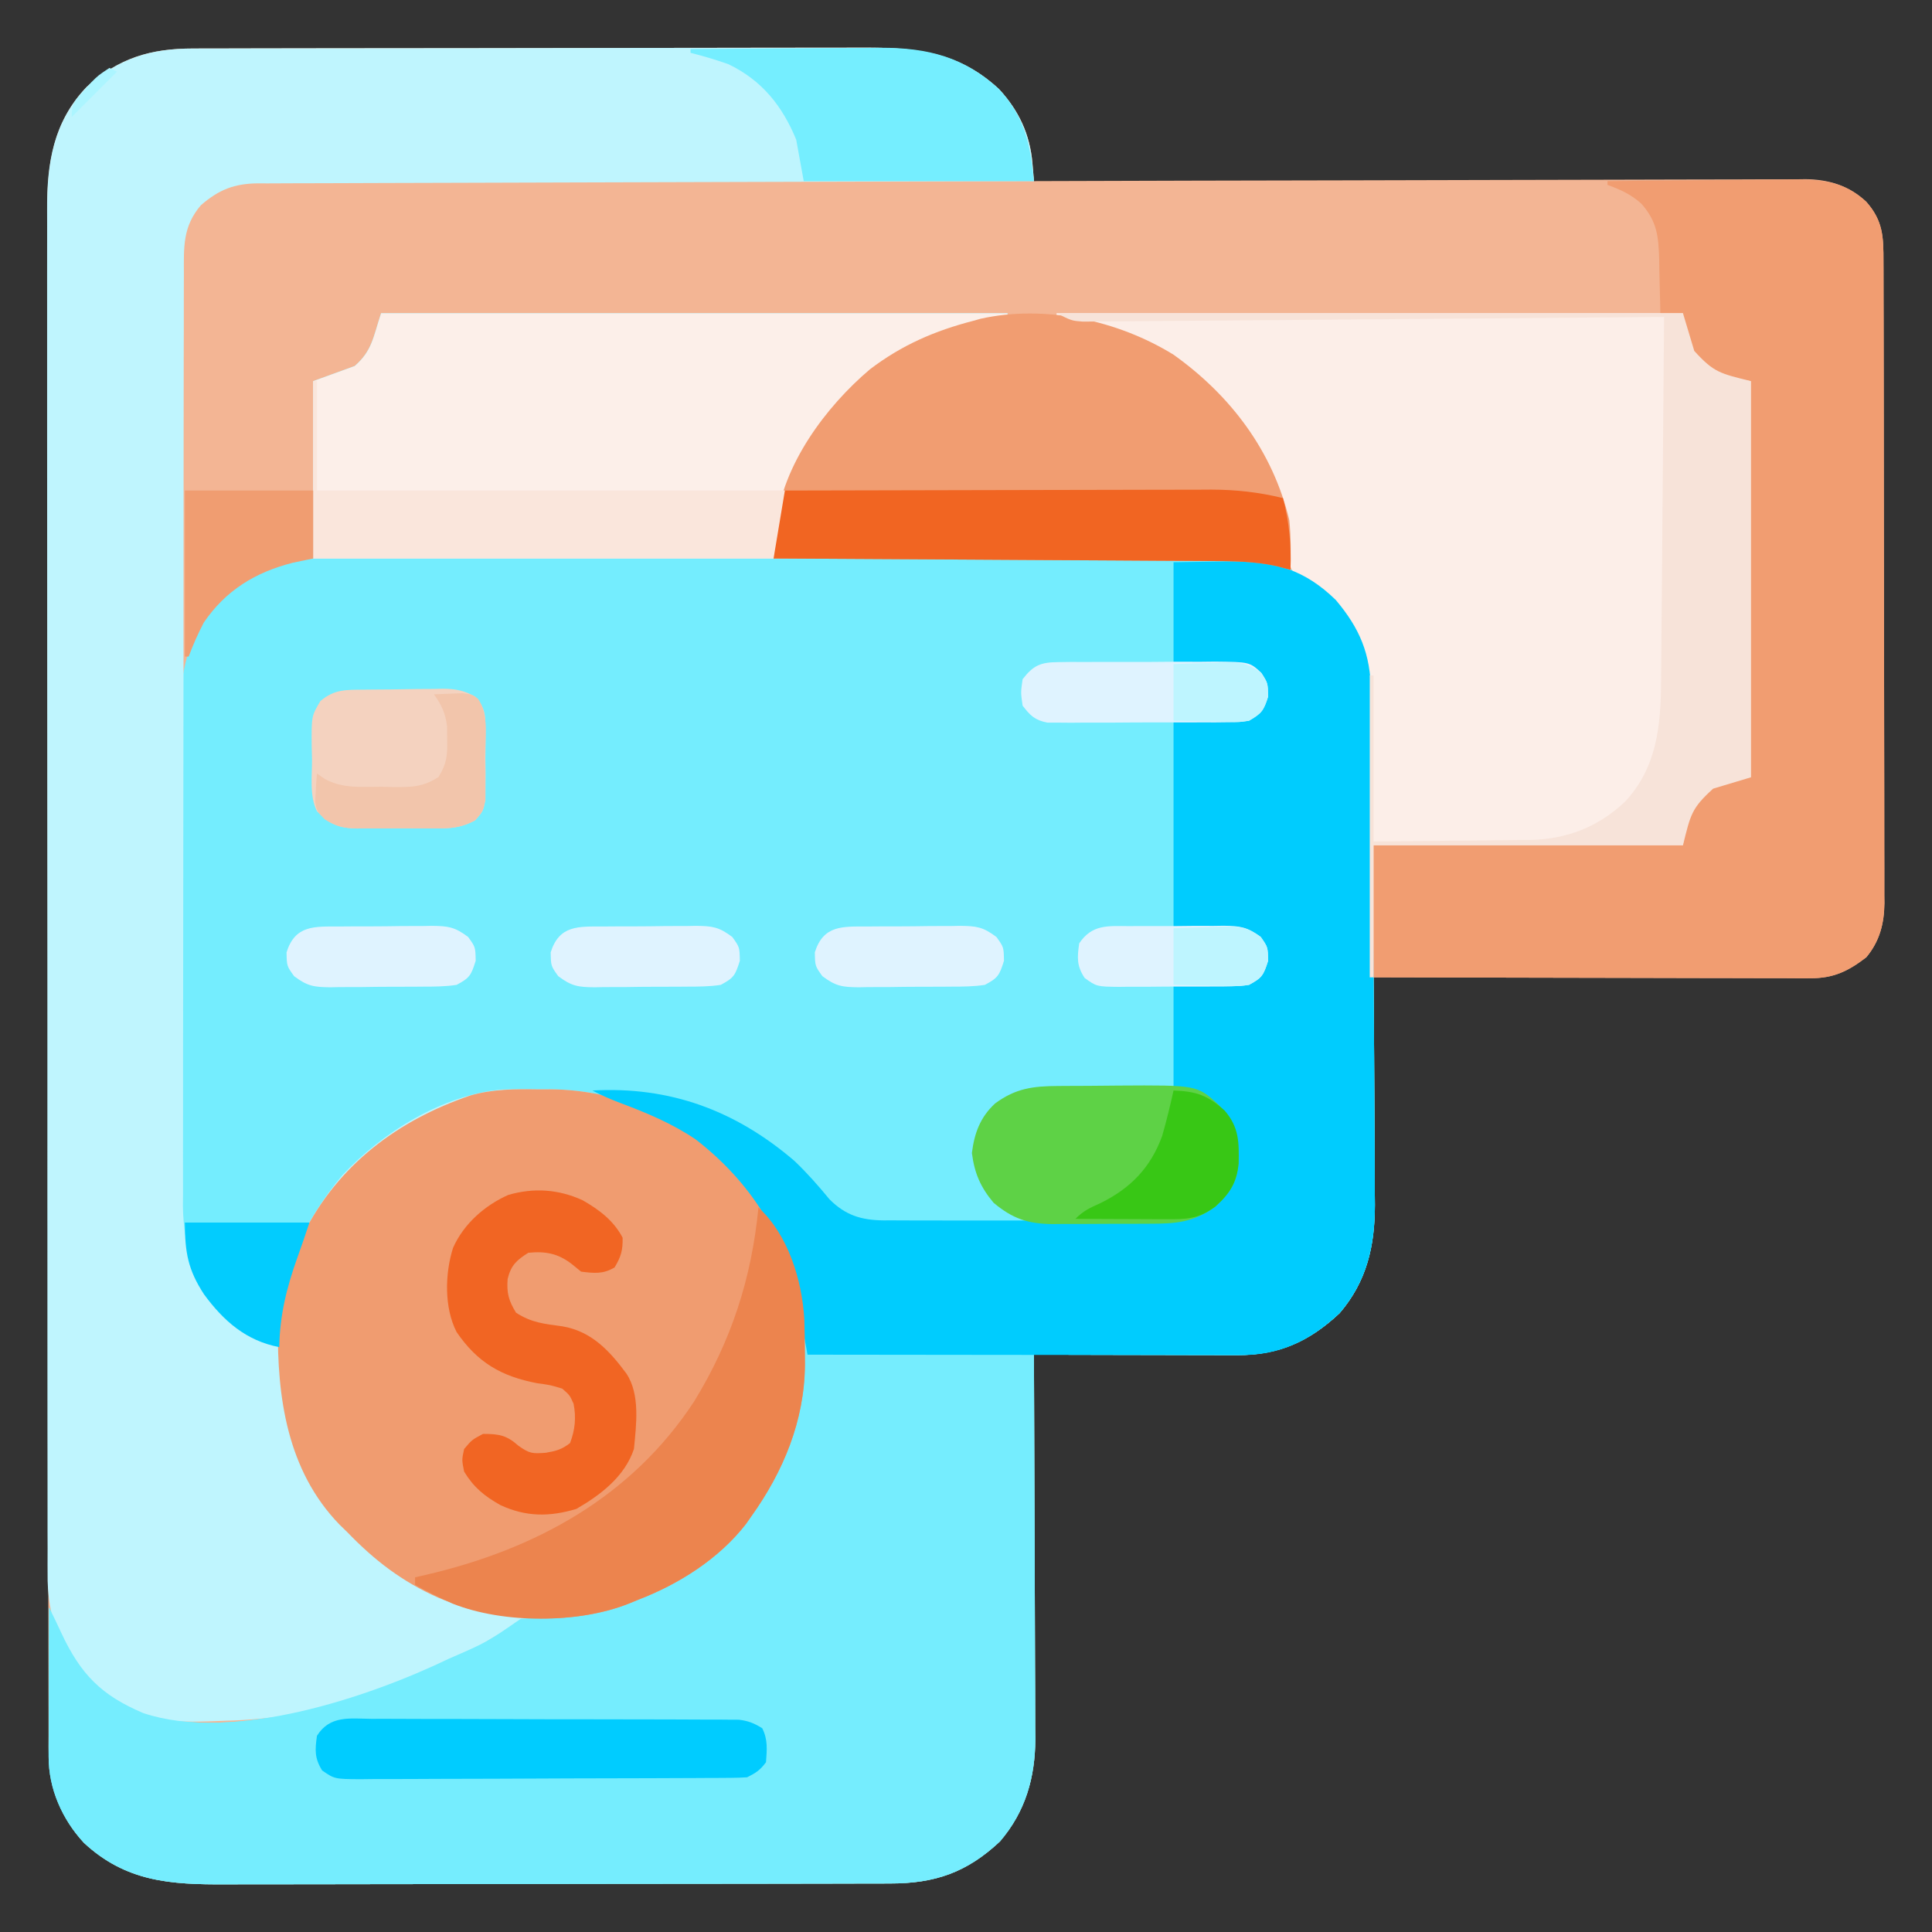 <?xml version="1.0" encoding="UTF-8"?>
<svg version="1.1" xmlns="http://www.w3.org/2000/svg" width="512" height="512">
<rect width="100%" height="100%" fill="#333333" stroke="none"/>
<path d="M0 0 C0.818 -0.003 1.636 -0.006 2.479 -0.009 C5.218 -0.018 7.957 -0.019 10.695 -0.021 C12.66 -0.025 14.625 -0.03 16.59 -0.036 C21.927 -0.049 27.264 -0.055 32.601 -0.06 C35.937 -0.063 39.273 -0.067 42.609 -0.071 C53.052 -0.085 63.494 -0.095 73.937 -0.098 C85.982 -0.103 98.027 -0.12 110.073 -0.149 C119.389 -0.171 128.706 -0.181 138.022 -0.182 C143.584 -0.184 149.145 -0.189 154.706 -0.207 C159.941 -0.224 165.175 -0.226 170.409 -0.217 C172.325 -0.216 174.242 -0.221 176.158 -0.231 C190.623 -0.301 202.469 0.442 213.589 10.769 C218.829 16.429 221.796 22.741 222.441 30.433 C222.518 31.319 222.596 32.205 222.676 33.118 C222.755 34.119 222.755 34.119 222.835 35.14 C223.915 35.137 224.995 35.133 226.108 35.129 C252.39 35.04 278.672 34.975 304.954 34.933 C317.663 34.913 330.373 34.884 343.083 34.839 C354.161 34.799 365.239 34.773 376.317 34.764 C382.182 34.759 388.048 34.747 393.913 34.718 C399.435 34.69 404.957 34.682 410.48 34.688 C412.505 34.687 414.53 34.679 416.555 34.664 C419.325 34.644 422.093 34.649 424.863 34.659 C425.661 34.648 426.458 34.636 427.28 34.624 C433.473 34.69 438.775 36.312 443.402 40.588 C447.9 45.681 447.984 49.99 447.976 56.522 C447.98 57.64 447.98 57.64 447.985 58.782 C447.993 61.282 447.995 63.782 447.996 66.282 C448.001 68.074 448.006 69.867 448.011 71.659 C448.025 76.529 448.031 81.399 448.035 86.269 C448.038 89.311 448.043 92.354 448.047 95.397 C448.061 104.917 448.07 114.438 448.074 123.959 C448.079 134.948 448.096 145.937 448.125 156.926 C448.147 165.421 448.157 173.916 448.158 182.411 C448.159 187.485 448.165 192.558 448.183 197.632 C448.2 202.405 448.202 207.177 448.193 211.95 C448.192 213.7 448.196 215.45 448.206 217.2 C448.219 219.593 448.213 221.985 448.203 224.378 C448.215 225.412 448.215 225.412 448.227 226.466 C448.172 231.898 446.951 236.614 443.406 240.847 C438.582 244.537 434.731 246.394 428.64 246.381 C427.615 246.384 426.59 246.386 425.534 246.389 C424.421 246.382 423.307 246.375 422.16 246.367 C420.979 246.368 419.798 246.368 418.582 246.368 C415.353 246.367 412.124 246.357 408.895 246.343 C405.517 246.331 402.139 246.33 398.761 246.327 C392.369 246.321 385.976 246.305 379.584 246.284 C372.305 246.262 365.025 246.251 357.746 246.241 C342.776 246.22 327.806 246.185 312.835 246.14 C312.845 247.423 312.845 247.423 312.855 248.731 C312.916 256.821 312.961 264.912 312.991 273.003 C313.006 277.162 313.027 281.32 313.062 285.479 C313.094 289.499 313.112 293.519 313.12 297.539 C313.125 299.066 313.136 300.593 313.152 302.119 C313.281 314.648 312.237 325.317 303.835 335.14 C295.843 342.638 287.765 346.277 276.76 346.254 C275.559 346.254 274.358 346.254 273.121 346.254 C271.191 346.246 271.191 346.246 269.222 346.238 C267.884 346.236 266.546 346.235 265.208 346.234 C261.698 346.23 258.188 346.22 254.678 346.209 C251.092 346.199 247.506 346.194 243.919 346.189 C236.891 346.179 229.863 346.162 222.835 346.14 C222.838 346.698 222.841 347.256 222.844 347.83 C222.91 361.437 222.959 375.043 222.991 388.649 C223.006 395.229 223.028 401.809 223.062 408.389 C223.094 414.743 223.112 421.097 223.12 427.452 C223.125 429.872 223.136 432.292 223.152 434.712 C223.174 438.11 223.177 441.509 223.176 444.908 C223.192 446.396 223.192 446.396 223.209 447.915 C223.163 458.237 220.614 467.215 213.835 475.14 C205.063 483.369 196.607 486.294 184.671 486.281 C183.853 486.284 183.035 486.287 182.192 486.29 C179.453 486.299 176.714 486.3 173.975 486.302 C172.01 486.306 170.046 486.311 168.081 486.317 C162.744 486.33 157.407 486.336 152.07 486.341 C148.734 486.344 145.398 486.348 142.062 486.352 C131.619 486.366 121.176 486.375 110.734 486.379 C98.688 486.384 86.643 486.401 74.598 486.43 C65.281 486.452 55.965 486.462 46.648 486.463 C41.087 486.464 35.526 486.47 29.964 486.488 C24.73 486.505 19.496 486.507 14.262 486.498 C12.345 486.497 10.429 486.502 8.513 486.512 C-5.953 486.582 -17.799 485.839 -28.919 475.512 C-35.674 468.215 -38.285 459.758 -38.299 449.995 C-38.301 449.271 -38.304 448.547 -38.306 447.801 C-38.313 445.362 -38.312 442.924 -38.312 440.485 C-38.315 438.724 -38.319 436.963 -38.323 435.202 C-38.333 430.352 -38.337 425.503 -38.339 420.653 C-38.343 415.427 -38.353 410.2 -38.362 404.974 C-38.381 392.346 -38.391 379.719 -38.4 367.091 C-38.405 361.146 -38.41 355.201 -38.415 349.255 C-38.432 329.493 -38.447 309.731 -38.454 289.969 C-38.456 284.84 -38.458 279.711 -38.46 274.582 C-38.46 273.307 -38.461 272.032 -38.461 270.718 C-38.47 250.066 -38.495 229.413 -38.527 208.76 C-38.561 187.56 -38.579 166.359 -38.582 145.159 C-38.584 133.254 -38.593 121.35 -38.618 109.445 C-38.64 99.307 -38.648 89.169 -38.638 79.03 C-38.634 73.858 -38.636 68.686 -38.655 63.515 C-38.673 58.776 -38.672 54.038 -38.656 49.3 C-38.654 47.589 -38.658 45.879 -38.67 44.168 C-38.754 31.285 -37.455 19.88 -28.165 10.14 C-19.691 2.547 -11.288 -0.013 0 0 Z " fill="#F3B594" transform="translate(51.165,12.86)"/>
<path d="M0 0 C54.78 0 109.56 0 166 0 C166 0.33 166 0.66 166 1 C164.403 1.311 164.403 1.311 162.773 1.629 C143.819 5.555 127.626 14.011 116.414 30.305 C110.964 38.964 107.235 47.826 105.355 57.895 C105.223 58.581 105.09 59.268 104.953 59.976 C104.631 61.65 104.315 63.325 104 65 C104.649 64.996 105.297 64.993 105.966 64.989 C121.792 64.9 137.619 64.834 153.446 64.793 C161.1 64.772 168.753 64.744 176.407 64.698 C183.083 64.658 189.759 64.633 196.435 64.624 C199.965 64.618 203.496 64.606 207.026 64.577 C210.98 64.545 214.934 64.544 218.888 64.546 C220.041 64.532 221.195 64.517 222.384 64.502 C234.135 64.561 244.572 67.507 253 76 C259.359 83.577 262.212 90.297 262.319 100.303 C262.329 101.002 262.339 101.702 262.349 102.423 C262.38 104.741 262.397 107.06 262.414 109.379 C262.433 111.04 262.453 112.701 262.473 114.362 C262.526 118.834 262.565 123.306 262.602 127.778 C262.625 130.563 262.651 133.348 262.679 136.133 C262.79 147.557 262.881 158.981 262.96 170.406 C262.992 174.941 263.028 179.476 263.065 184.011 C263.14 193.012 263.196 202.013 263.23 211.014 C263.242 214.03 263.26 217.047 263.284 220.063 C263.316 224.252 263.324 228.44 263.328 232.629 C263.347 234.453 263.347 234.453 263.365 236.314 C263.337 247.271 261.239 256.536 254 265 C246.008 272.497 237.93 276.137 226.925 276.114 C225.724 276.113 224.523 276.113 223.286 276.113 C221.356 276.106 221.356 276.106 219.387 276.098 C218.049 276.096 216.711 276.094 215.373 276.093 C211.863 276.09 208.353 276.08 204.843 276.069 C201.257 276.058 197.67 276.054 194.084 276.049 C187.056 276.038 180.028 276.021 173 276 C173.003 276.558 173.006 277.115 173.008 277.69 C173.075 291.296 173.124 304.902 173.155 318.509 C173.171 325.089 173.192 331.669 173.226 338.249 C173.259 344.603 173.277 350.957 173.285 357.311 C173.29 359.731 173.301 362.151 173.317 364.571 C173.339 367.97 173.342 371.368 173.341 374.767 C173.357 376.256 173.357 376.256 173.373 377.775 C173.328 388.096 170.779 397.074 164 405 C155.228 413.229 146.771 416.154 134.835 416.14 C134.017 416.143 133.199 416.146 132.356 416.149 C129.618 416.158 126.879 416.16 124.14 416.161 C122.175 416.166 120.21 416.171 118.246 416.176 C112.909 416.189 107.572 416.196 102.235 416.2 C98.899 416.203 95.562 416.207 92.226 416.212 C81.784 416.225 71.341 416.235 60.898 416.239 C48.853 416.243 36.808 416.261 24.763 416.29 C15.446 416.312 6.13 416.322 -3.187 416.323 C-8.748 416.324 -14.31 416.33 -19.871 416.348 C-25.105 416.364 -30.339 416.366 -35.574 416.358 C-37.49 416.357 -39.406 416.361 -41.323 416.371 C-55.788 416.441 -67.634 415.699 -78.754 405.371 C-84.533 399.129 -88.138 391.049 -88.114 382.507 C-88.113 381.186 -88.113 381.186 -88.113 379.838 C-88.108 378.897 -88.103 377.955 -88.098 376.984 C-88.096 375.528 -88.096 375.528 -88.093 374.042 C-88.088 370.945 -88.075 367.847 -88.062 364.75 C-88.057 362.648 -88.053 360.547 -88.049 358.445 C-88.038 353.297 -88.021 348.148 -88 343 C-86.87 345.242 -85.779 347.484 -84.738 349.77 C-79.602 360.732 -74.165 366.276 -63 371 C-39.229 378.924 -3.32 366.817 17.96 356.575 C28.082 352.175 28.082 352.175 37 346 C38.935 345.838 40.873 345.722 42.812 345.625 C58.544 344.493 76.82 339.312 88.184 327.785 C90 326 90 326 92 326 C92.251 325.434 92.503 324.868 92.762 324.285 C94.173 321.681 95.88 319.681 97.812 317.438 C101.98 312.311 104.588 307.118 107 301 C107.462 299.88 107.462 299.88 107.934 298.738 C114.039 283.402 112.715 263.132 106.406 248.152 C98.757 231.008 85.56 217.924 68 211 C67.254 210.692 66.507 210.384 65.738 210.066 C51.299 204.318 31.496 204.755 17.156 210.52 C16.115 211.008 15.073 211.497 14 212 C12.5 212.686 12.5 212.686 10.969 213.387 C5.125 216.317 0.473 219.927 -4.223 224.461 C-6 226 -6 226 -8 226 C-8.394 226.868 -8.394 226.868 -8.797 227.754 C-10.061 230.113 -11.516 231.903 -13.25 233.938 C-22.445 245.584 -26.274 259.433 -27 274 C-36.745 272.134 -42.891 265.779 -48.492 257.918 C-53.108 248.985 -53.435 240.241 -53.388 230.346 C-53.392 228.892 -53.398 227.439 -53.404 225.986 C-53.418 222.067 -53.413 218.147 -53.403 214.228 C-53.395 210.11 -53.402 205.992 -53.407 201.874 C-53.413 194.961 -53.405 188.048 -53.391 181.135 C-53.375 173.163 -53.38 165.192 -53.397 157.22 C-53.41 150.353 -53.412 143.487 -53.404 136.62 C-53.4 132.529 -53.399 128.437 -53.409 124.346 C-53.418 120.498 -53.411 116.65 -53.394 112.802 C-53.39 111.397 -53.391 109.992 -53.398 108.586 C-53.455 95.317 -51.411 84.911 -42.148 75.023 C-34.624 67.979 -28.271 66.141 -18 65 C-18 49.49 -18 33.98 -18 18 C-14.37 16.68 -10.74 15.36 -7 14 C-2.33 9.913 -2.137 6.412 0 0 Z " fill="#74EDFE" transform="translate(101,83)"/>
<path d="M0 0 C0.818 -0.003 1.636 -0.006 2.479 -0.009 C5.218 -0.018 7.957 -0.019 10.695 -0.021 C12.66 -0.025 14.625 -0.03 16.59 -0.036 C21.927 -0.049 27.264 -0.055 32.601 -0.06 C35.937 -0.063 39.273 -0.067 42.609 -0.071 C53.052 -0.085 63.494 -0.095 73.937 -0.098 C85.982 -0.103 98.027 -0.12 110.073 -0.149 C119.389 -0.171 128.706 -0.181 138.022 -0.182 C143.584 -0.184 149.145 -0.189 154.706 -0.207 C159.941 -0.224 165.175 -0.226 170.409 -0.217 C172.325 -0.216 174.242 -0.221 176.158 -0.231 C190.623 -0.301 202.469 0.442 213.589 10.769 C218.829 16.429 221.796 22.741 222.441 30.433 C222.518 31.319 222.596 32.205 222.676 33.118 C222.755 34.119 222.755 34.119 222.835 35.14 C221.205 35.144 221.205 35.144 219.541 35.148 C193.101 35.206 166.662 35.282 140.222 35.376 C127.436 35.421 114.65 35.461 101.864 35.487 C90.721 35.51 79.578 35.543 68.435 35.589 C62.534 35.613 56.632 35.632 50.731 35.638 C45.178 35.644 39.624 35.664 34.071 35.695 C32.032 35.704 29.993 35.707 27.954 35.705 C25.171 35.704 22.388 35.72 19.605 35.742 C18.394 35.734 18.394 35.734 17.158 35.727 C10.922 35.806 6.887 37.369 2.085 41.515 C-2.772 47.182 -2.454 52.614 -2.432 59.759 C-2.437 60.841 -2.441 61.923 -2.446 63.038 C-2.459 66.671 -2.457 70.303 -2.455 73.936 C-2.461 76.538 -2.468 79.139 -2.476 81.741 C-2.492 88.081 -2.498 94.42 -2.499 100.76 C-2.5 105.916 -2.504 111.072 -2.51 116.228 C-2.528 130.857 -2.537 145.487 -2.536 160.116 C-2.535 161.299 -2.535 161.299 -2.535 162.506 C-2.535 163.295 -2.535 164.085 -2.535 164.898 C-2.534 177.681 -2.553 190.463 -2.582 203.246 C-2.61 216.381 -2.624 229.516 -2.622 242.652 C-2.622 250.022 -2.627 257.392 -2.649 264.762 C-2.669 271.699 -2.668 278.635 -2.654 285.572 C-2.652 288.113 -2.656 290.654 -2.668 293.195 C-2.684 296.675 -2.675 300.153 -2.659 303.633 C-2.669 304.629 -2.68 305.626 -2.69 306.653 C-2.581 317.892 0.736 328.136 8.835 336.14 C13.214 339.633 17.597 342.165 22.835 344.14 C22.777 343.448 22.719 342.756 22.66 342.043 C21.917 325.932 29.387 310.698 39.597 298.547 C50.089 287.267 66.122 277.263 81.844 275.875 C85.055 275.775 88.248 275.78 91.46 275.828 C92.541 275.825 93.621 275.821 94.734 275.818 C112.755 275.939 129.26 283.323 142.085 295.89 C155.687 309.749 162.236 326.449 162.085 345.703 C162.093 346.692 162.101 347.682 162.109 348.701 C162.069 363.628 156.464 377.084 147.835 389.14 C147.398 389.763 146.961 390.386 146.511 391.027 C139.309 400.306 128.656 406.989 117.835 411.14 C117.139 411.434 116.443 411.728 115.726 412.031 C108.501 414.979 101.358 416.114 93.585 416.265 C86.045 416.76 80.862 420.195 74.649 424.062 C55.429 435.493 31.168 442.688 8.835 443.14 C7.761 443.185 7.761 443.185 6.664 443.23 C-6.165 443.749 -15.303 443.503 -25.477 434.89 C-34.011 426.704 -38.217 417.942 -38.545 406.067 C-38.574 403.229 -38.565 400.392 -38.552 397.554 C-38.557 395.97 -38.562 394.386 -38.569 392.802 C-38.583 388.466 -38.579 384.129 -38.572 379.793 C-38.567 375.109 -38.579 370.426 -38.59 365.743 C-38.607 356.575 -38.608 347.406 -38.602 338.237 C-38.598 330.784 -38.6 323.33 -38.605 315.877 C-38.606 314.816 -38.607 313.754 -38.607 312.661 C-38.609 310.505 -38.61 308.348 -38.612 306.192 C-38.626 285.977 -38.62 265.762 -38.609 245.547 C-38.599 227.061 -38.612 208.575 -38.636 190.089 C-38.66 171.098 -38.67 152.108 -38.663 133.118 C-38.66 122.46 -38.662 111.802 -38.679 101.144 C-38.694 92.07 -38.695 82.997 -38.677 73.924 C-38.669 69.297 -38.667 64.67 -38.682 60.043 C-38.696 55.802 -38.691 51.563 -38.672 47.322 C-38.668 45.793 -38.671 44.263 -38.681 42.734 C-38.76 30.318 -37.026 19.43 -28.165 10.14 C-19.691 2.547 -11.288 -0.013 0 0 Z " fill="#BFF5FE" transform="translate(51.165,12.86)"/>
<path d="M0 0 C5.909 -0.093 5.909 -0.093 11.938 -0.188 C13.772 -0.228 13.772 -0.228 15.644 -0.27 C26.879 -0.355 34.862 2.069 43 10 C49.37 17.559 52.212 24.31 52.319 34.303 C52.329 35.002 52.339 35.702 52.349 36.423 C52.38 38.741 52.397 41.06 52.414 43.379 C52.433 45.04 52.453 46.701 52.473 48.362 C52.526 52.834 52.565 57.306 52.602 61.778 C52.625 64.563 52.651 67.348 52.679 70.133 C52.79 81.557 52.881 92.981 52.96 104.406 C52.992 108.941 53.028 113.476 53.065 118.011 C53.14 127.012 53.196 136.013 53.23 145.014 C53.242 148.03 53.26 151.047 53.284 154.063 C53.316 158.252 53.324 162.44 53.328 166.629 C53.347 168.453 53.347 168.453 53.365 170.314 C53.337 181.271 51.239 190.536 44 199 C36.008 206.497 27.93 210.137 16.925 210.114 C15.724 210.113 14.523 210.113 13.286 210.113 C11.356 210.106 11.356 210.106 9.387 210.098 C8.049 210.096 6.711 210.094 5.373 210.093 C1.863 210.09 -1.647 210.08 -5.157 210.069 C-8.743 210.058 -12.33 210.054 -15.916 210.049 C-22.944 210.038 -29.972 210.021 -37 210 C-36.997 210.558 -36.994 211.115 -36.992 211.69 C-36.925 225.296 -36.876 238.902 -36.845 252.509 C-36.829 259.089 -36.808 265.669 -36.774 272.249 C-36.741 278.603 -36.723 284.957 -36.715 291.311 C-36.71 293.731 -36.699 296.151 -36.683 298.571 C-36.661 301.97 -36.658 305.368 -36.659 308.767 C-36.643 310.256 -36.643 310.256 -36.627 311.775 C-36.672 322.096 -39.221 331.074 -46 339 C-54.772 347.229 -63.229 350.154 -75.165 350.14 C-75.983 350.143 -76.801 350.146 -77.644 350.149 C-80.382 350.158 -83.121 350.16 -85.86 350.161 C-87.825 350.166 -89.79 350.171 -91.754 350.176 C-97.091 350.189 -102.428 350.196 -107.765 350.2 C-111.101 350.203 -114.438 350.207 -117.774 350.212 C-128.216 350.225 -138.659 350.235 -149.102 350.239 C-161.147 350.243 -173.192 350.261 -185.237 350.29 C-194.554 350.312 -203.87 350.322 -213.187 350.323 C-218.748 350.324 -224.31 350.33 -229.871 350.348 C-235.105 350.364 -240.339 350.366 -245.574 350.358 C-247.49 350.357 -249.406 350.361 -251.323 350.371 C-265.788 350.441 -277.634 349.699 -288.754 339.371 C-294.533 333.129 -298.138 325.049 -298.114 316.507 C-298.113 315.186 -298.113 315.186 -298.113 313.838 C-298.108 312.897 -298.103 311.955 -298.098 310.984 C-298.096 309.528 -298.096 309.528 -298.093 308.042 C-298.088 304.945 -298.075 301.847 -298.062 298.75 C-298.057 296.648 -298.053 294.547 -298.049 292.445 C-298.038 287.297 -298.021 282.148 -298 277 C-296.87 279.242 -295.779 281.484 -294.738 283.77 C-289.602 294.732 -284.165 300.276 -273 305 C-249.229 312.924 -213.32 300.817 -192.04 290.575 C-181.918 286.175 -181.918 286.175 -173 280 C-171.065 279.838 -169.127 279.722 -167.188 279.625 C-151.456 278.493 -133.18 273.312 -121.816 261.785 C-120 260 -120 260 -118 260 C-117.749 259.434 -117.497 258.868 -117.238 258.285 C-115.827 255.681 -114.12 253.681 -112.188 251.438 C-108.02 246.311 -105.412 241.118 -103 235 C-102.692 234.254 -102.384 233.507 -102.066 232.738 C-95.961 217.402 -97.285 197.132 -103.594 182.152 C-110.672 166.288 -122.91 152.933 -139.105 146.098 C-144.018 144.235 -148.985 142.567 -154 141 C-154 140.67 -154 140.34 -154 140 C-133.475 138.845 -116.101 145.269 -100.496 158.625 C-97.134 161.824 -94.11 165.25 -91.168 168.836 C-86.947 173.049 -82.811 174.336 -76.885 174.418 C-75.73 174.411 -75.73 174.411 -74.551 174.404 C-73.311 174.414 -73.311 174.414 -72.046 174.425 C-69.325 174.443 -66.604 174.439 -63.883 174.434 C-61.982 174.438 -60.082 174.443 -58.182 174.449 C-54.202 174.458 -50.223 174.456 -46.244 174.446 C-41.157 174.435 -36.072 174.455 -30.985 174.484 C-27.061 174.502 -23.137 174.502 -19.213 174.496 C-17.338 174.496 -15.464 174.502 -13.589 174.515 C-10.962 174.53 -8.335 174.519 -5.708 174.502 C-4.942 174.511 -4.176 174.521 -3.386 174.531 C2.141 174.456 6.368 173.05 11 170 C15.866 164.885 16.348 160.556 16.285 153.73 C15.795 149.034 13.475 146.475 10.25 143.25 C7.215 141.437 7.215 141.437 0 140 C0 130.76 0 121.52 0 112 C9.75 111.75 9.75 111.75 12.804 111.702 C18.047 111.519 18.047 111.519 22.645 109.18 C24.326 106.915 24.326 106.915 23.938 103.375 C23.325 99.745 23.325 99.745 20 98 C13.4 97.67 6.8 97.34 0 97 C0 78.85 0 60.7 0 42 C9.9 41.505 9.9 41.505 20 41 C21.32 39.68 22.64 38.36 24 37 C24.089 33.374 24.089 33.374 23 30 C19.869 27.913 18.931 27.723 15.332 27.586 C14.527 27.55 13.723 27.515 12.894 27.478 C11.877 27.444 10.86 27.41 9.812 27.375 C4.955 27.189 4.955 27.189 0 27 C0 18.09 0 9.18 0 0 Z " fill="#75EDFE" transform="translate(311,149)"/>
<path d="M0 0 C54.78 0 109.56 0 166 0 C166.99 3.3 167.98 6.6 169 10 C174.241 15.755 175.804 15.951 184 18 C184 52.65 184 87.3 184 123 C180.7 123.99 177.4 124.98 174 126 C168.245 131.241 168.049 132.804 166 141 C138.94 141 111.88 141 84 141 C84 152.55 84 164.1 84 176 C83.67 176 83.34 176 83 176 C82.994 174.98 82.988 173.96 82.982 172.91 C82.925 163.273 82.852 153.637 82.764 144.001 C82.72 139.047 82.68 134.094 82.654 129.14 C82.627 124.355 82.587 119.57 82.537 114.785 C82.52 112.964 82.509 111.144 82.502 109.323 C82.493 106.762 82.465 104.202 82.432 101.641 C82.434 100.897 82.435 100.153 82.437 99.387 C82.267 89.765 78.844 81.781 72 75 C70.245 73.952 68.474 72.931 66.688 71.938 C63.197 69.663 62.165 68.677 61.164 64.57 C60.945 62.539 60.81 60.513 60.685 58.474 C59.881 47.062 54.006 35.908 47 27 C46.406 26.243 45.811 25.487 45.199 24.707 C40.463 19.041 35.284 14.853 29 11 C28.277 10.549 27.554 10.098 26.809 9.633 C18.549 5.007 9.128 3.202 0 1 C0 0.67 0 0.34 0 0 Z " fill="#FCEEE8" transform="translate(280,83)"/>
<path d="M0 0 C1.08 -0.003 2.16 -0.006 3.273 -0.01 C21.295 0.111 37.8 7.495 50.625 20.062 C64.226 33.921 70.776 50.621 70.625 69.875 C70.633 70.864 70.64 71.854 70.648 72.873 C70.609 87.801 65.004 101.256 56.375 113.312 C55.938 113.935 55.501 114.558 55.051 115.199 C47.852 124.473 37.195 131.171 26.375 135.312 C25.633 135.618 24.89 135.924 24.125 136.238 C8.798 142.363 -11.498 141.025 -26.473 134.719 C-36.104 130.42 -43.343 124.874 -50.625 117.312 C-51.3 116.656 -51.976 116 -52.672 115.324 C-66.529 101.007 -69.213 81.598 -68.969 62.621 C-68.69 54.805 -66.966 48.426 -63.625 41.312 C-63.167 40.324 -62.71 39.335 -62.238 38.316 C-52.918 19.905 -37.173 8.158 -17.918 1.605 C-11.957 -0.098 -6.16 -0.093 0 0 Z " fill="#F09C70" transform="translate(142.625,288.688)"/>
<path d="M0 0 C5.909 -0.093 5.909 -0.093 11.938 -0.188 C13.772 -0.228 13.772 -0.228 15.644 -0.27 C26.879 -0.355 34.862 2.069 43 10 C49.37 17.559 52.212 24.31 52.319 34.303 C52.334 35.352 52.334 35.352 52.349 36.423 C52.38 38.741 52.397 41.06 52.414 43.379 C52.433 45.04 52.453 46.701 52.473 48.362 C52.526 52.834 52.565 57.306 52.602 61.778 C52.625 64.563 52.651 67.348 52.679 70.133 C52.79 81.557 52.881 92.981 52.96 104.406 C52.992 108.941 53.028 113.476 53.065 118.011 C53.14 127.012 53.196 136.013 53.23 145.014 C53.242 148.03 53.26 151.047 53.284 154.063 C53.316 158.252 53.324 162.44 53.328 166.629 C53.34 167.845 53.353 169.061 53.365 170.314 C53.337 181.271 51.239 190.536 44 199 C36.38 206.148 28.402 210.131 17.843 210.12 C16.826 210.122 15.81 210.123 14.763 210.124 C13.658 210.121 12.554 210.117 11.417 210.114 C10.246 210.114 9.074 210.114 7.868 210.114 C3.999 210.113 0.13 210.105 -3.738 210.098 C-6.422 210.096 -9.105 210.094 -11.788 210.093 C-18.127 210.09 -24.467 210.082 -30.806 210.072 C-38.025 210.061 -45.244 210.055 -52.463 210.05 C-67.308 210.04 -82.154 210.022 -97 210 C-97.109 209.399 -97.218 208.797 -97.33 208.177 C-97.833 205.422 -98.344 202.668 -98.855 199.914 C-99.027 198.968 -99.198 198.022 -99.375 197.047 C-102.759 178.933 -111.99 164.312 -126.625 152.965 C-132.919 148.703 -139.637 145.916 -146.715 143.262 C-149.246 142.29 -151.613 141.274 -154 140 C-133.475 138.845 -116.101 145.269 -100.496 158.625 C-97.134 161.824 -94.11 165.25 -91.168 168.836 C-86.947 173.049 -82.811 174.336 -76.885 174.418 C-75.73 174.411 -75.73 174.411 -74.551 174.404 C-73.311 174.414 -73.311 174.414 -72.046 174.425 C-69.325 174.443 -66.604 174.439 -63.883 174.434 C-61.982 174.438 -60.082 174.443 -58.182 174.449 C-54.202 174.458 -50.223 174.456 -46.244 174.446 C-41.157 174.435 -36.072 174.455 -30.985 174.484 C-27.061 174.502 -23.137 174.502 -19.213 174.496 C-17.338 174.496 -15.464 174.502 -13.589 174.515 C-10.962 174.53 -8.335 174.519 -5.708 174.502 C-4.942 174.511 -4.176 174.521 -3.386 174.531 C2.141 174.456 6.368 173.05 11 170 C15.866 164.885 16.348 160.556 16.285 153.73 C15.795 149.034 13.475 146.475 10.25 143.25 C7.215 141.437 7.215 141.437 0 140 C0 130.76 0 121.52 0 112 C9.75 111.75 9.75 111.75 12.804 111.702 C18.047 111.519 18.047 111.519 22.645 109.18 C24.326 106.915 24.326 106.915 23.938 103.375 C23.325 99.745 23.325 99.745 20 98 C13.4 97.67 6.8 97.34 0 97 C0 78.85 0 60.7 0 42 C9.9 41.505 9.9 41.505 20 41 C21.32 39.68 22.64 38.36 24 37 C24.089 33.374 24.089 33.374 23 30 C19.869 27.913 18.931 27.723 15.332 27.586 C14.527 27.55 13.723 27.515 12.894 27.478 C11.877 27.444 10.86 27.41 9.812 27.375 C6.574 27.251 3.336 27.128 0 27 C0 18.09 0 9.18 0 0 Z " fill="#00CCFE" transform="translate(311,149)"/>
<path d="M0 0 C7.554 -0.093 15.109 -0.164 22.663 -0.207 C26.172 -0.228 29.68 -0.256 33.189 -0.302 C37.23 -0.354 41.271 -0.373 45.312 -0.391 C46.562 -0.411 47.811 -0.432 49.098 -0.453 C56.74 -0.455 62.713 -0.009 68.548 5.448 C73.082 10.513 73.149 14.858 73.14 21.381 C73.143 22.127 73.146 22.873 73.149 23.641 C73.158 26.141 73.16 28.642 73.161 31.142 C73.166 32.934 73.171 34.726 73.176 36.518 C73.189 41.388 73.196 46.258 73.2 51.128 C73.203 54.171 73.207 57.214 73.212 60.256 C73.225 69.777 73.235 79.297 73.239 88.818 C73.243 99.807 73.261 110.796 73.29 121.785 C73.312 130.281 73.322 138.776 73.323 147.271 C73.324 152.345 73.33 157.418 73.348 162.491 C73.364 167.264 73.366 172.037 73.358 176.81 C73.357 178.56 73.361 180.31 73.371 182.06 C73.384 184.453 73.378 186.845 73.367 189.238 C73.38 190.271 73.38 190.271 73.392 191.325 C73.337 196.758 72.116 201.474 68.57 205.707 C63.747 209.397 59.896 211.253 53.805 211.241 C52.78 211.243 51.755 211.246 50.699 211.249 C49.586 211.242 48.472 211.234 47.325 211.227 C45.554 211.227 45.554 211.227 43.746 211.228 C40.517 211.227 37.289 211.217 34.06 211.203 C30.682 211.19 27.304 211.189 23.926 211.187 C17.533 211.181 11.141 211.164 4.749 211.144 C-2.531 211.122 -9.81 211.111 -17.089 211.101 C-32.06 211.08 -47.03 211.043 -62 211 C-62 199.45 -62 187.9 -62 176 C-34.94 176 -7.88 176 20 176 C20.495 172.04 20.495 172.04 21 168 C23.491 163.677 26.683 160.62 31.188 158.5 C34 158 34 158 38 158 C38 123.35 38 88.7 38 53 C35.36 52.67 32.72 52.34 30 52 C25.966 49.618 22.822 46.438 20.5 42.375 C19.967 39.845 19.853 37.578 20 35 C18.02 35 16.04 35 14 35 C13.991 34.335 13.981 33.669 13.972 32.984 C13.918 29.947 13.834 26.911 13.75 23.875 C13.736 22.828 13.722 21.782 13.707 20.703 C13.512 14.528 13.123 10.706 9 6 C6.252 3.518 3.471 2.253 0 1 C0 0.67 0 0.34 0 0 Z " fill="#F19D71" transform="translate(426,48)"/>
<path d="M0 0 C54.78 0 109.56 0 166 0 C166 0.33 166 0.66 166 1 C164.403 1.311 164.403 1.311 162.773 1.629 C143.819 5.555 127.626 14.011 116.414 30.305 C109.415 41.425 106.624 51.882 104 65 C63.74 65 23.48 65 -18 65 C-18 49.49 -18 33.98 -18 18 C-14.37 16.68 -10.74 15.36 -7 14 C-2.33 9.913 -2.137 6.412 0 0 Z " fill="#FCEFE9" transform="translate(101,83)"/>
<path d="M0 0 C15.148 10.791 26.312 25.579 30.688 43.875 C31.125 48.254 31.078 52.603 31 57 C29.778 56.677 28.557 56.353 27.298 56.02 C21.279 54.691 15.37 54.693 9.228 54.681 C7.979 54.671 6.729 54.661 5.441 54.651 C2.041 54.625 -1.359 54.608 -4.759 54.595 C-8.323 54.58 -11.886 54.553 -15.45 54.527 C-22.185 54.481 -28.921 54.444 -35.657 54.411 C-43.331 54.372 -51.004 54.323 -58.678 54.273 C-74.452 54.169 -90.226 54.08 -106 54 C-105.859 52.077 -105.712 50.154 -105.563 48.231 C-105.482 47.16 -105.401 46.09 -105.318 44.986 C-103.641 29.237 -92.209 13.83 -80.469 3.879 C-71.991 -2.573 -63.274 -6.346 -53 -9 C-52.378 -9.175 -51.757 -9.35 -51.116 -9.531 C-34.003 -13.327 -14.664 -9.065 0 0 Z " fill="#F19D71" transform="translate(311,94)"/>
<path d="M0 0 C54.78 0 109.56 0 166 0 C166.99 3.3 167.98 6.6 169 10 C174.241 15.755 175.804 15.951 184 18 C184 52.65 184 87.3 184 123 C180.7 123.99 177.4 124.98 174 126 C168.245 131.241 168.049 132.804 166 141 C138.94 141 111.88 141 84 141 C84 152.55 84 164.1 84 176 C83.67 176 83.34 176 83 176 C83 149.6 83 123.2 83 96 C83.33 96 83.66 96 84 96 C84 110.52 84 125.04 84 140 C90.957 139.949 97.912 139.886 104.868 139.792 C107.231 139.764 109.595 139.743 111.959 139.729 C115.368 139.707 118.775 139.661 122.184 139.609 C123.231 139.608 124.278 139.607 125.357 139.606 C135.073 139.414 143.359 136.273 150.559 129.543 C159.085 120.464 160.135 109.402 160.205 97.497 C160.215 96.452 160.225 95.408 160.235 94.331 C160.267 90.89 160.292 87.449 160.316 84.008 C160.337 81.617 160.358 79.227 160.379 76.837 C160.435 70.553 160.484 64.27 160.532 57.987 C160.583 51.572 160.638 45.157 160.693 38.742 C160.801 26.161 160.902 13.581 161 1 C160.195 1.007 159.389 1.014 158.559 1.021 C138.972 1.191 119.384 1.349 99.796 1.495 C90.324 1.566 80.852 1.64 71.379 1.724 C63.124 1.796 54.87 1.862 46.615 1.919 C42.243 1.95 37.871 1.984 33.499 2.026 C29.385 2.066 25.271 2.097 21.157 2.12 C19.647 2.13 18.136 2.144 16.625 2.161 C14.564 2.184 12.503 2.195 10.441 2.203 C8.71 2.216 8.71 2.216 6.944 2.23 C4 2 4 2 0 0 Z " fill="#F7E3D9" transform="translate(280,83)"/>
<path d="M0 0 C7.852 7.202 11.552 19.205 12.152 29.648 C12.253 32.684 12.298 35.713 12.312 38.75 C12.318 39.733 12.324 40.715 12.329 41.728 C12.182 56.579 6.585 70.004 -2 82 C-2.437 82.623 -2.874 83.245 -3.324 83.887 C-10.523 93.161 -21.18 99.858 -32 104 C-33.114 104.458 -33.114 104.458 -34.25 104.926 C-47.684 110.294 -67.553 110.32 -81 105 C-84.418 103.471 -87.733 101.829 -91 100 C-91 99.34 -91 98.68 -91 98 C-90.031 97.781 -89.061 97.562 -88.062 97.336 C-59.131 90.581 -33.741 76.801 -17.094 51.469 C-7.184 35.347 -1.834 18.804 0 0 Z " fill="#EC844E" transform="translate(201,320)"/>
<path d="M0 0 C15.734 -0.047 31.468 -0.082 47.202 -0.104 C54.509 -0.114 61.815 -0.128 69.122 -0.151 C75.493 -0.171 81.865 -0.184 88.237 -0.188 C91.608 -0.191 94.978 -0.197 98.349 -0.211 C102.121 -0.226 105.893 -0.228 109.666 -0.227 C110.77 -0.234 111.875 -0.241 113.014 -0.249 C119.576 -0.231 125.623 0.438 132 2 C133.685 8.462 134.202 14.329 134 21 C132.778 20.677 131.557 20.353 130.298 20.02 C124.279 18.691 118.37 18.693 112.228 18.681 C110.979 18.671 109.729 18.661 108.441 18.651 C105.041 18.625 101.641 18.608 98.241 18.595 C94.677 18.58 91.114 18.553 87.55 18.527 C80.815 18.481 74.079 18.444 67.343 18.411 C59.669 18.372 51.996 18.323 44.322 18.273 C28.548 18.169 12.774 18.08 -3 18 C-2.221 5.33 -2.221 5.33 0 0 Z " fill="#F16522" transform="translate(208,130)"/>
<path d="M0 0 C4.393 2.512 8.233 5.385 10.625 9.938 C10.69 13.295 10.207 14.967 8.5 17.812 C5.447 19.644 3.101 19.357 -0.375 18.938 C-1.159 18.298 -1.942 17.659 -2.75 17 C-6.398 14.134 -9.77 13.471 -14.375 13.938 C-17.478 15.901 -18.964 17.251 -19.848 20.879 C-20.124 24.613 -19.592 26.581 -17.625 29.812 C-13.544 32.481 -10.078 32.786 -5.309 33.434 C2.375 34.753 7.126 39.86 11.625 45.938 C15.324 51.51 14.234 59.554 13.625 65.938 C11.189 73.225 4.821 78.094 -1.625 81.812 C-8.729 83.944 -14.954 83.952 -21.75 80.812 C-26.041 78.387 -28.794 76.153 -31.375 71.938 C-32 68.812 -32 68.812 -31.375 65.938 C-29.312 63.5 -29.312 63.5 -26.375 61.938 C-22.2 61.938 -20.138 62.254 -17 65.062 C-14.041 67.176 -13.25 67.197 -9.75 66.938 C-6.954 66.458 -5.596 66.105 -3.312 64.375 C-1.982 60.916 -1.648 57.587 -2.375 53.938 C-3.391 51.667 -3.391 51.667 -5.375 49.938 C-8.51 48.983 -8.51 48.983 -12.062 48.5 C-21.594 46.664 -27.849 43.009 -33.375 34.938 C-36.682 28.474 -36.48 19.489 -34.312 12.625 C-31.496 6.294 -25.948 1.395 -19.668 -1.398 C-12.92 -3.353 -6.375 -2.899 0 0 Z " fill="#F16523" transform="translate(154.375,318.062)"/>
<path d="M0 0 C0.33 0 0.66 0 1 0 C1 9.57 1 19.14 1 29 C41.92 29 82.84 29 125 29 C124 35 123 41 122 47 C81.74 47 41.48 47 0 47 C0 31.49 0 15.98 0 0 Z " fill="#FAE6DC" transform="translate(83,101)"/>
<path d="M0 0 C1.257 -0.009 1.257 -0.009 2.538 -0.017 C4.315 -0.027 6.091 -0.033 7.867 -0.037 C10.555 -0.047 13.243 -0.078 15.932 -0.109 C36.754 -0.241 36.754 -0.241 42.471 4.978 C47.094 10.083 47.828 13.611 47.738 20.445 C47.334 25.73 45.412 28.357 41.652 31.953 C35.768 36.19 31.11 36.511 24.062 36.504 C23.152 36.508 22.241 36.512 21.302 36.517 C19.38 36.523 17.458 36.523 15.535 36.519 C12.603 36.516 9.672 36.539 6.74 36.564 C4.868 36.567 2.997 36.567 1.125 36.566 C-0.183 36.58 -0.183 36.58 -1.518 36.594 C-7.991 36.545 -12.101 35.189 -17.16 30.953 C-20.62 26.839 -22.232 23.096 -22.91 17.766 C-22.267 12.528 -20.704 8.257 -16.754 4.621 C-11.282 0.598 -6.723 0.035 0 0 Z " fill="#5ED246" transform="translate(280.473,287.797)"/>
<path d="M0 0 C7.781 -0.07 15.561 -0.123 23.342 -0.155 C26.956 -0.171 30.57 -0.192 34.184 -0.226 C37.678 -0.259 41.173 -0.277 44.668 -0.285 C46.634 -0.293 48.601 -0.316 50.567 -0.34 C62.884 -0.342 72.586 2.115 81.754 10.629 C88.51 17.927 90 25.002 91 35 C70.87 35 50.74 35 30 35 C29.34 31.37 28.68 27.74 28 24 C24.305 15.027 18.873 8.235 10 4 C6.705 2.828 3.39 1.855 0 1 C0 0.67 0 0.34 0 0 Z " fill="#75EEFF" transform="translate(183,13)"/>
<path d="M0 0 C1.067 -0.004 2.134 -0.008 3.233 -0.012 C6.764 -0.019 10.294 0.002 13.824 0.025 C16.275 0.027 18.726 0.028 21.177 0.028 C26.315 0.031 31.453 0.047 36.591 0.074 C43.182 0.108 49.773 0.116 56.364 0.114 C61.425 0.115 66.487 0.126 71.548 0.14 C73.978 0.147 76.409 0.151 78.84 0.152 C82.234 0.156 85.629 0.174 89.023 0.195 C90.031 0.194 91.039 0.193 92.078 0.193 C93.003 0.201 93.928 0.21 94.882 0.218 C96.085 0.223 96.085 0.223 97.313 0.229 C99.793 0.519 101.4 1.166 103.512 2.486 C105.037 5.536 104.747 8.128 104.512 11.486 C102.969 13.589 101.831 14.326 99.512 15.486 C98.051 15.586 96.586 15.625 95.122 15.633 C93.738 15.644 93.738 15.644 92.327 15.655 C91.311 15.657 90.296 15.66 89.25 15.663 C87.65 15.673 87.65 15.673 86.018 15.683 C82.477 15.703 78.936 15.714 75.395 15.724 C74.188 15.728 72.981 15.732 71.738 15.736 C65.353 15.757 58.968 15.772 52.583 15.781 C45.977 15.792 39.37 15.826 32.763 15.866 C27.693 15.892 22.623 15.901 17.553 15.904 C15.117 15.909 12.681 15.921 10.245 15.939 C6.84 15.964 3.437 15.963 0.032 15.956 C-0.979 15.969 -1.99 15.981 -3.032 15.995 C-9.824 15.944 -9.824 15.944 -13.115 13.675 C-15.145 10.439 -15.022 8.222 -14.488 4.486 C-11.046 -0.99 -5.802 -0.065 0 0 Z " fill="#00CCFF" transform="translate(98.488,455.514)"/>
<path d="M0 0 C0.74 -0.008 1.48 -0.016 2.242 -0.024 C3.81 -0.038 5.378 -0.049 6.946 -0.057 C9.336 -0.074 11.725 -0.118 14.115 -0.162 C15.639 -0.172 17.163 -0.181 18.688 -0.188 C19.755 -0.214 19.755 -0.214 20.844 -0.241 C24.29 -0.226 26.459 0.192 29.492 1.866 C32.139 4.928 32.187 6.599 32.207 10.613 C32.217 12.462 32.217 12.462 32.227 14.348 C32.207 15.632 32.188 16.915 32.168 18.238 C32.187 19.522 32.207 20.806 32.227 22.129 C32.22 23.361 32.214 24.594 32.207 25.863 C32.199 27.553 32.199 27.553 32.19 29.277 C31.543 32.238 31.543 32.238 29.486 34.604 C25.859 36.618 22.838 36.816 18.793 36.77 C18.057 36.773 17.322 36.777 16.563 36.781 C15.014 36.784 13.464 36.777 11.914 36.76 C9.55 36.738 7.188 36.76 4.824 36.785 C3.314 36.783 1.803 36.777 0.293 36.77 C-0.409 36.778 -1.111 36.786 -1.835 36.794 C-6.636 36.703 -9.083 35.634 -12.457 32.238 C-14.502 28.148 -13.73 22.922 -13.77 18.426 C-13.813 16.785 -13.813 16.785 -13.857 15.111 C-13.922 7.023 -13.922 7.023 -11.562 3.039 C-7.841 -0.144 -4.706 0.048 0 0 Z " fill="#F4D2BF" transform="translate(96.457,182.762)"/>
<path d="M0 0 C1.105 -0.016 2.209 -0.032 3.348 -0.048 C4.536 -0.043 5.725 -0.038 6.949 -0.033 C8.788 -0.042 8.788 -0.042 10.663 -0.052 C13.254 -0.059 15.846 -0.056 18.438 -0.043 C22.404 -0.029 26.368 -0.063 30.334 -0.101 C32.852 -0.102 35.369 -0.1 37.887 -0.095 C39.074 -0.109 40.26 -0.122 41.483 -0.136 C50.64 -0.032 50.64 -0.032 53.768 2.846 C55.485 5.533 55.485 5.533 55.547 9.158 C54.363 12.919 53.803 13.62 50.485 15.533 C47.905 15.921 47.905 15.921 44.953 15.938 C43.291 15.957 43.291 15.957 41.596 15.976 C40.404 15.973 39.212 15.97 37.985 15.967 C36.757 15.972 35.529 15.978 34.264 15.983 C31.668 15.989 29.072 15.988 26.477 15.979 C22.5 15.971 18.524 16 14.547 16.031 C12.026 16.033 9.505 16.033 6.985 16.03 C5.197 16.046 5.197 16.046 3.373 16.064 C2.265 16.054 1.157 16.045 0.016 16.035 C-0.958 16.035 -1.932 16.035 -2.935 16.035 C-6.274 15.386 -7.461 14.2 -9.515 11.533 C-10.015 8.033 -10.015 8.033 -9.515 4.533 C-6.622 0.785 -4.672 0.03 0 0 Z " fill="#DFF3FF" transform="translate(280.515,175.467)"/>
<path d="M0 0 C11.22 0 22.44 0 34 0 C34 5.94 34 11.88 34 18 C31.339 18.557 31.339 18.557 28.625 19.125 C18.681 21.643 10.82 26.433 5 35 C3.462 37.934 2.156 40.897 1 44 C0.67 44 0.34 44 0 44 C0 29.48 0 14.96 0 0 Z " fill="#F09D71" transform="translate(49,130)"/>
<path d="M0 0 C6.041 0.212 9.073 1.277 13.555 5.332 C17.356 9.719 17.373 13.689 17.246 19.312 C16.776 24.447 14.775 27.497 11 30.812 C6.487 34.104 3.395 34.12 -2.074 34.098 C-3.1 34.096 -3.1 34.096 -4.146 34.093 C-6.327 34.088 -8.507 34.075 -10.688 34.062 C-12.167 34.057 -13.647 34.053 -15.127 34.049 C-18.751 34.038 -22.376 34.021 -26 34 C-23.832 31.832 -22.094 31.06 -19.312 29.812 C-11.358 25.887 -6.032 20.381 -3 12 C-1.866 8.027 -0.888 4.035 0 0 Z " fill="#38C715" transform="translate(311,289)"/>
<path d="M0 0 C0.893 -0.006 1.785 -0.012 2.705 -0.019 C4.59 -0.026 6.475 -0.023 8.361 -0.01 C11.241 0.004 14.118 -0.03 16.998 -0.068 C18.832 -0.069 20.666 -0.067 22.5 -0.062 C23.358 -0.076 24.217 -0.089 25.101 -0.103 C29.468 -0.035 31.299 0.177 34.895 2.879 C36.816 5.566 36.816 5.566 36.879 9.191 C35.669 13.034 35.31 13.734 31.816 15.566 C28.744 16.019 25.699 16.011 22.598 16 C21.255 16.008 21.255 16.008 19.886 16.016 C17.996 16.022 16.107 16.021 14.217 16.012 C11.326 16.004 8.438 16.033 5.547 16.064 C3.71 16.066 1.872 16.065 0.035 16.062 C-0.828 16.074 -1.692 16.085 -2.582 16.097 C-8.536 16.027 -8.536 16.027 -11.729 13.754 C-13.87 10.534 -13.723 8.343 -13.184 4.566 C-9.791 -0.516 -5.576 -0.032 0 0 Z " fill="#DFF3FF" transform="translate(299.184,245.434)"/>
<path d="M0 0 C0.87 -0.008 1.741 -0.015 2.637 -0.023 C4.476 -0.034 6.314 -0.037 8.152 -0.032 C10.96 -0.031 13.765 -0.073 16.572 -0.117 C18.361 -0.122 20.149 -0.125 21.938 -0.125 C22.774 -0.141 23.611 -0.158 24.473 -0.175 C28.79 -0.124 30.543 0.098 34.1 2.779 C36.035 5.469 36.035 5.469 36.098 9.094 C34.89 12.93 34.515 13.629 31.035 15.469 C28.048 15.93 25.089 15.937 22.07 15.938 C21.2 15.945 20.33 15.953 19.433 15.961 C17.595 15.971 15.756 15.974 13.918 15.97 C11.11 15.969 8.305 16.01 5.498 16.055 C3.71 16.06 1.921 16.063 0.133 16.062 C-1.122 16.087 -1.122 16.087 -2.402 16.112 C-6.72 16.061 -8.473 15.84 -12.03 13.158 C-13.965 10.469 -13.965 10.469 -14.027 6.844 C-11.742 -0.416 -6.662 0.002 0 0 Z " fill="#DFF3FF" transform="translate(229.965,245.531)"/>
<path d="M0 0 C0.87 -0.008 1.741 -0.015 2.637 -0.023 C4.476 -0.034 6.314 -0.037 8.152 -0.032 C10.96 -0.031 13.765 -0.073 16.572 -0.117 C18.361 -0.122 20.149 -0.125 21.938 -0.125 C22.774 -0.141 23.611 -0.158 24.473 -0.175 C28.79 -0.124 30.543 0.098 34.1 2.779 C36.035 5.469 36.035 5.469 36.098 9.094 C34.89 12.93 34.515 13.629 31.035 15.469 C28.048 15.93 25.089 15.937 22.07 15.938 C21.2 15.945 20.33 15.953 19.433 15.961 C17.595 15.971 15.756 15.974 13.918 15.97 C11.11 15.969 8.305 16.01 5.498 16.055 C3.71 16.06 1.921 16.063 0.133 16.062 C-1.122 16.087 -1.122 16.087 -2.402 16.112 C-6.72 16.061 -8.473 15.84 -12.03 13.158 C-13.965 10.469 -13.965 10.469 -14.027 6.844 C-11.742 -0.416 -6.662 0.002 0 0 Z " fill="#DFF3FF" transform="translate(159.965,245.531)"/>
<path d="M0 0 C0.87 -0.008 1.741 -0.015 2.637 -0.023 C4.476 -0.034 6.314 -0.037 8.152 -0.032 C10.96 -0.031 13.765 -0.073 16.572 -0.117 C18.361 -0.122 20.149 -0.125 21.938 -0.125 C22.774 -0.141 23.611 -0.158 24.473 -0.175 C28.79 -0.124 30.543 0.098 34.1 2.779 C36.035 5.469 36.035 5.469 36.098 9.094 C34.89 12.93 34.515 13.629 31.035 15.469 C28.048 15.93 25.089 15.937 22.07 15.938 C21.2 15.945 20.33 15.953 19.433 15.961 C17.595 15.971 15.756 15.974 13.918 15.97 C11.11 15.969 8.305 16.01 5.498 16.055 C3.71 16.06 1.921 16.063 0.133 16.062 C-1.122 16.087 -1.122 16.087 -2.402 16.112 C-6.72 16.061 -8.473 15.84 -12.03 13.158 C-13.965 10.469 -13.965 10.469 -14.027 6.844 C-11.742 -0.416 -6.662 0.002 0 0 Z " fill="#DFF3FF" transform="translate(89.965,245.531)"/>
<path d="M0 0 C10.89 0 21.78 0 33 0 C31.947 3.159 30.885 6.316 29.746 9.445 C26.927 17.373 25.174 24.5 25 33 C16.24 31.322 10.263 26.093 5.062 19 C0.808 12.491 0 7.863 0 0 Z " fill="#02CCFE" transform="translate(49,324)"/>
<path d="M0 0 C1.603 -0.081 3.208 -0.139 4.812 -0.188 C6.152 -0.24 6.152 -0.24 7.52 -0.293 C10 0 10 0 11.626 1.126 C14.721 5.347 13.51 11.913 13.5 16.938 C13.528 18.226 13.557 19.514 13.586 20.842 C13.59 22.697 13.59 22.697 13.594 24.59 C13.601 25.723 13.608 26.856 13.615 28.023 C13 31 13 31 10.947 33.367 C7.318 35.378 4.295 35.578 0.25 35.531 C-0.486 35.535 -1.221 35.539 -1.979 35.543 C-3.529 35.546 -5.079 35.538 -6.629 35.521 C-8.993 35.5 -11.355 35.521 -13.719 35.547 C-15.229 35.544 -16.74 35.539 -18.25 35.531 C-18.952 35.539 -19.654 35.547 -20.378 35.556 C-23.943 35.488 -25.916 35.053 -28.954 33.128 C-31 31 -31 31 -31.488 28.422 C-31.43 27.54 -31.372 26.658 -31.312 25.75 C-31.267 24.858 -31.222 23.966 -31.176 23.047 C-31.118 22.371 -31.06 21.696 -31 21 C-30.29 21.485 -29.579 21.971 -28.848 22.471 C-24.098 25.021 -19.29 24.513 -14 24.5 C-12.38 24.543 -12.38 24.543 -10.727 24.586 C-5.872 24.598 -2.915 24.595 1.219 21.906 C3.408 18.335 3.608 16.169 3.5 12 C3.49 10.804 3.479 9.607 3.469 8.375 C2.978 4.845 2.048 2.877 0 0 Z " fill="#F2C5AB" transform="translate(115,184)"/>
<path d="M0 0 C3.231 -0.135 6.455 -0.234 9.688 -0.312 C10.6 -0.354 11.512 -0.396 12.451 -0.439 C17.098 -0.524 19.289 -0.519 23.141 2.293 C25 5 25 5 25.062 8.625 C23.883 12.371 23.288 13.074 20 15 C17.71 15.341 17.71 15.341 15.234 15.293 C14.345 15.283 13.455 15.274 12.539 15.264 C11.619 15.239 10.698 15.213 9.75 15.188 C8.346 15.167 8.346 15.167 6.914 15.146 C4.609 15.111 2.304 15.057 0 15 C0 10.05 0 5.1 0 0 Z " fill="#BEF5FF" transform="translate(311,246)"/>
<path d="M0 0 C3.231 -0.135 6.455 -0.234 9.688 -0.312 C10.6 -0.354 11.512 -0.396 12.451 -0.439 C17.098 -0.524 19.289 -0.519 23.141 2.293 C25 5 25 5 25.062 8.625 C23.883 12.371 23.288 13.074 20 15 C17.71 15.341 17.71 15.341 15.234 15.293 C14.345 15.283 13.455 15.274 12.539 15.264 C11.619 15.239 10.698 15.213 9.75 15.188 C8.346 15.167 8.346 15.167 6.914 15.146 C4.609 15.111 2.304 15.057 0 15 C0 10.05 0 5.1 0 0 Z " fill="#BEF5FF" transform="translate(311,176)"/>
<path d="M0 0 C0.66 0.33 1.32 0.66 2 1 C-1.96 4.96 -5.92 8.92 -10 13 C-10 9.281 -9.126 8.639 -6.688 5.938 C-5.765 4.899 -5.765 4.899 -4.824 3.84 C-3 2 -3 2 0 0 Z " fill="#ACF5FF" transform="translate(29,18)"/>
</svg>
